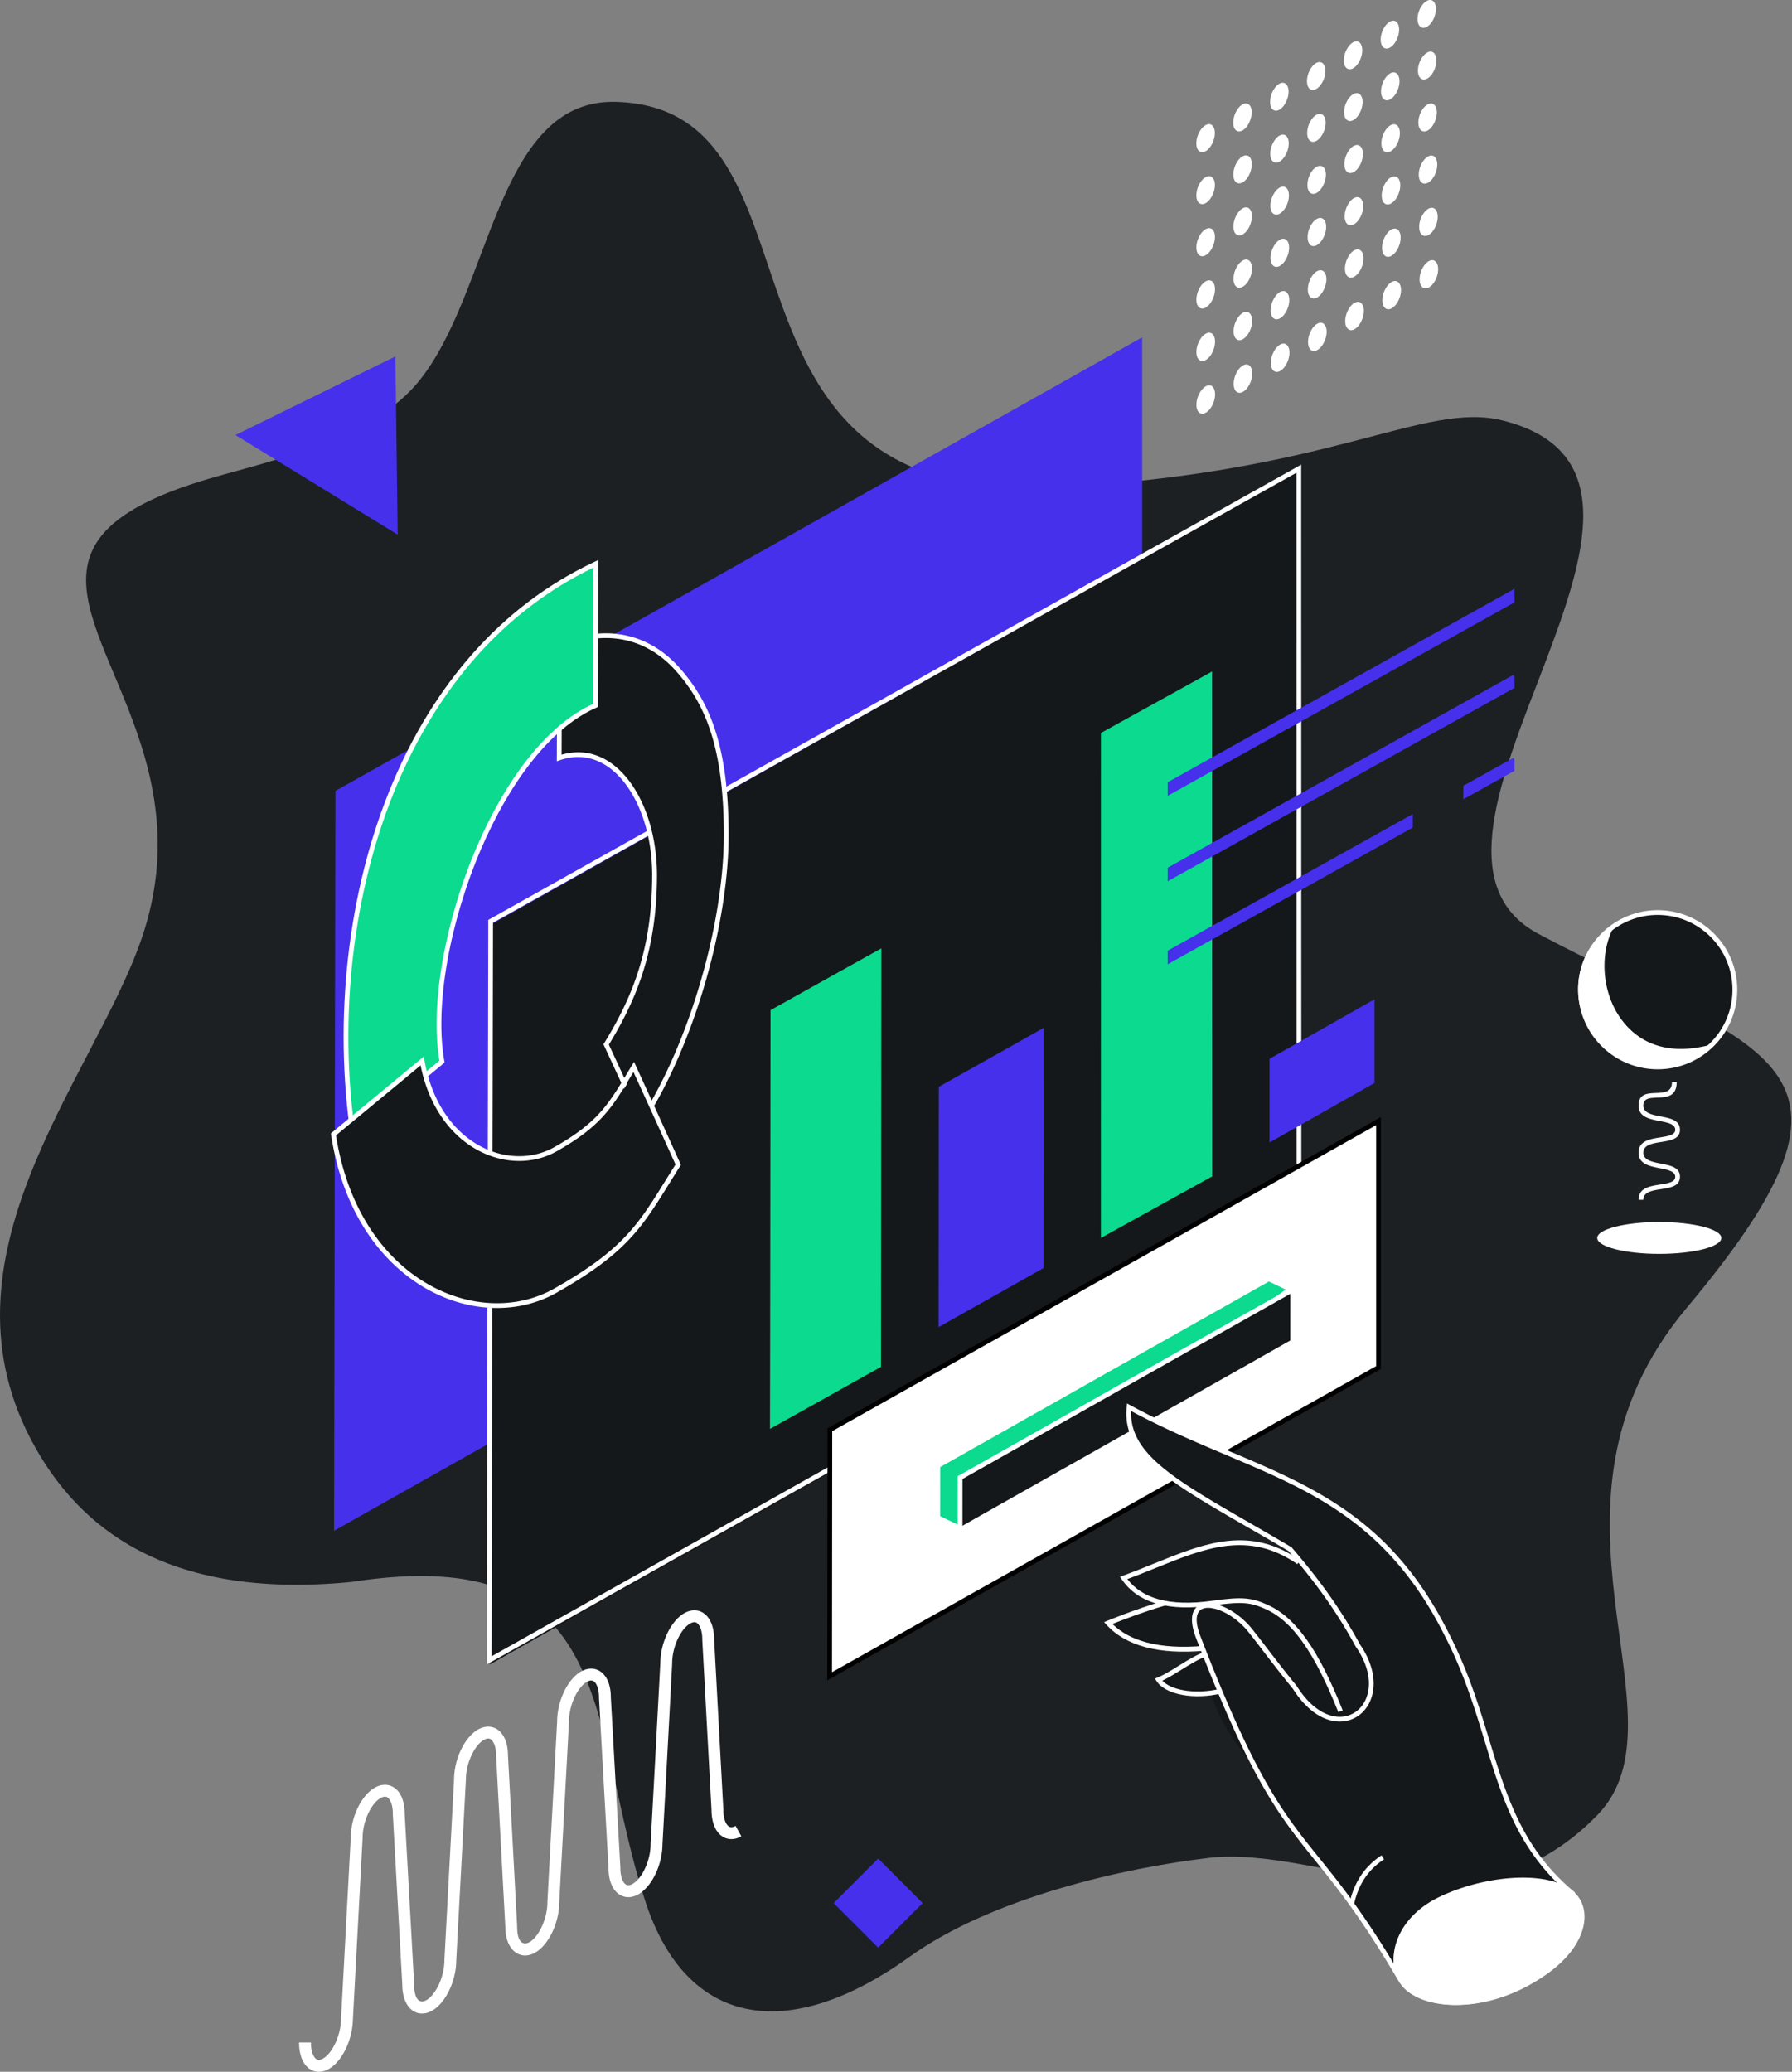 <svg xmlns="http://www.w3.org/2000/svg" width="571" height="660"><rect width="100%" height="100%" fill="#808080" stroke="none"/><g fill="none" fill-rule="evenodd"><path fill="#1C2023" d="M70.83 151.296c22.812-6.22 49.063-13.387 62.377-29.543 23.48-28.493 24.65-90.347 63.014-89.297 71.273 1.95 23.153 128.326 138.548 122.852 89.576-4.249 118.72-27.688 144.046-21.354 74.839 18.714-43.36 134.593 11.474 163.592 72.295 38.236 113.277 40.28 47.232 119.003-53.61 63.9 1.873 130.478-28.58 161.72-40.23 41.272-88.054 9.37-123.904 13.613-26.799 3.172-68.887 12.578-95.2 31.48-39.294 28.228-71.315 21.848-84.185-17.579-18.368-56.269-8.359-115.059-93.675-101.82-60.258 5.943-87.028-18.616-100.62-42.634-34.21-60.447 18.313-117.521 33.728-162.238 20.152-58.46-25.898-95.932-16.327-122.148 3.655-10.009 15.418-18.378 42.073-25.647"/><path fill="#4630EB" d="M363.942 107.465c-42.8 24.057-85.573 48.091-128.4 72.168-42.772 24.047-85.666 48.176-128.665 72.32l-.213 117.732-.212 117.965c42.955-24.188 85.901-48.388 128.798-72.554 42.913-24.173 85.811-48.327 128.7-72.47.015-39.193.014-78.42.012-117.58 0-39.16-.002-78.32-.02-117.58"/><path fill="#15181A" d="M413.6 150.046c-42.84 24.045-85.636 48.11-128.422 72.16-42.83 24.073-85.682 48.12-128.589 72.25-.06 39.234-.17 78.568-.246 117.837-.077 39.301-.154 78.603-.214 117.937 42.963-24.198 85.916-48.443 128.855-72.635 42.92-24.182 85.793-48.354 128.656-72.486.004-39.254-.024-78.41-.02-117.598.005-39.155-.024-78.344-.02-117.465"/><path fill="#FFF" d="M413.104 150.596c-35.055 19.609-70.08 39.23-105.095 58.844l-22.459 12.581c-18.813 10.538-37.63 21.071-56.455 31.608-23.988 13.427-47.99 26.862-72.007 40.321-.036 23.33-.09 46.696-.143 70.062-.036 15.724-.072 31.447-.103 47.16l-.002 1.047c-.075 38.465-.15 76.93-.21 115.427a173341.92 173341.92 0 0067.662-38.01c20.11-11.3 40.218-22.6 60.323-33.888a301662.9 301662.9 0 0042.803-24.036c28.586-16.054 57.158-32.1 85.726-48.127.002-19.457-.004-38.89-.01-58.314-.007-19.56-.012-39.11-.01-58.67.002-19.518-.004-39.045-.01-58.567-.006-19.154-.011-38.304-.01-57.438zM307.27 208.122c35.389-19.825 70.79-39.656 106.22-59.474l1.126-.63v1.29c-.002 19.562.003 39.142.01 58.726.006 19.522.012 39.05.01 58.568-.003 19.559.003 39.11.01 58.67.005 19.571.011 39.152.009 58.756v.444l-.385.216a236366.38 236366.38 0 00-86.111 48.343c-14.263 8.01-28.53 16.023-42.802 24.036-20.105 11.288-40.213 22.588-60.323 33.888-22.927 12.884-45.857 25.77-68.79 38.642l-1.128.633.002-1.292c.06-38.928.136-77.824.212-116.719l.002-1.047c.031-15.713.067-31.436.103-47.16.054-23.514.108-47.028.144-70.506l.001-.444.385-.215c24.145-13.532 48.274-27.038 72.39-40.537 18.825-10.537 37.642-21.07 56.456-31.608l22.459-12.58z"/><path fill="#15181A" d="M204.491 356.866c16.01-25.09 26.63-63.403 26.661-91.316.03-27.913-5.736-42.102-15.181-52.897-9.446-10.796-22.64-14.03-37.455-7.64a12513.16 12513.16 0 01-.083 35.766c17.069-5.925 30.147 14.167 30.102 37.499-.046 23.332-6.081 38.888-15.283 53.96 3.768 8.216 7.537 16.431 11.24 24.628"/><path fill="#FFF" d="M204.602 355.73c7.573-12.051 13.902-27.001 18.426-42.318 4.833-16.368 7.601-33.14 7.617-47.232.016-13.845-1.42-24.277-4.042-32.58-2.609-8.258-6.395-14.406-11.096-19.718-4.727-5.341-10.398-8.782-16.737-10.06-6.033-1.218-12.691-.479-19.742 2.44-.008 5.794-.016 11.578-.029 17.36-.011 5.605-.027 11.206-.05 16.803a18.86 18.86 0 015.29-.768c4.975.01 9.467 2.123 13.233 5.73 3.713 3.559 6.72 8.577 8.776 14.46 1.996 5.708 3.098 12.238 3.085 19.035-.023 11.726-1.57 21.5-4.28 30.24-2.671 8.61-6.467 16.206-11.048 23.665l.062.132c3.575 7.708 7.15 15.414 10.535 22.812zm19.887-41.9c-4.711 15.953-11.372 31.52-19.357 43.891l-.756 1.173-.58-1.267c-3.767-8.247-7.44-16.164-11.113-24.082l-.399-.86.211-.342c4.614-7.472 8.434-15.06 11.103-23.663 2.669-8.606 4.192-18.237 4.215-29.798.012-6.63-1.06-12.99-3.002-18.545-1.978-5.658-4.854-10.47-8.395-13.863-3.49-3.343-7.626-5.301-12.177-5.31-1.866-.004-3.807.318-5.807 1.005l-1.013.347.005-1.062c.025-5.946.042-11.888.055-17.833.012-5.947.02-11.9.03-17.86v-.499l.458-.195c7.513-3.204 14.637-4.028 21.107-2.723 6.673 1.346 12.628 4.952 17.578 10.545 4.835 5.463 8.727 11.783 11.406 20.263 2.664 8.436 4.124 19.014 4.108 33.028-.016 14.235-2.806 31.156-7.677 47.65zm-63.482 299.867l-1.46-27.086-1.458-27.148v-.097c.003-1.836-.326-3.3-.89-4.305-.246-.44-.526-.766-.829-.968a1.458 1.458 0 00-.816-.257c-.383 0-.833.136-1.343.423-1.499.845-2.906 2.658-3.964 4.912-1.103 2.348-1.79 5.11-1.794 7.737v.096c-.513 9.64-1.026 19.254-1.539 28.855-.512 9.6-1.026 19.187-1.54 28.775-.02 3.174-.848 6.485-2.164 9.283-1.388 2.949-3.354 5.396-5.555 6.636-1.078.608-2.15.895-3.177.893a5.146 5.146 0 01-2.9-.886c-.803-.538-1.488-1.3-2.025-2.258-.853-1.521-1.354-3.592-1.364-6.065l-.714-12.821c-.767-13.784-1.535-27.566-2.302-41.411v-.112c.014-1.84-.31-3.306-.872-4.31-.246-.437-.525-.762-.827-.964a1.452 1.452 0 00-.804-.254c-.393-.003-.854.135-1.373.428-1.507.85-2.914 2.663-3.968 4.916-1.103 2.358-1.787 5.135-1.79 7.79v.097l-2.107 39.325-.982 18.31h-.001c-.038 3.17-.865 6.49-2.182 9.296-1.372 2.922-3.31 5.349-5.503 6.583-1.075.606-2.144.892-3.17.89a5.141 5.141 0 01-2.9-.888c-.806-.541-1.491-1.305-2.028-2.264-.867-1.547-1.37-3.66-1.366-6.18h3.773c-.003 1.841.326 3.315.893 4.327.734 1.31 1.642 1.543 2.948.807 1.489-.838 2.88-2.647 3.934-4.892 1.113-2.37 1.808-5.157 1.829-7.79v-.082l.981-18.31c.702-13.098 1.405-26.195 2.107-39.326.022-3.189.837-6.498 2.146-9.295 1.378-2.943 3.332-5.378 5.537-6.622 1.099-.62 2.19-.91 3.236-.902a5.191 5.191 0 012.892.891c.803.539 1.488 1.3 2.024 2.255.855 1.523 1.352 3.596 1.348 6.077.766 13.842 1.533 27.622 2.3 41.402l.714 12.822v.104c-.012 8.3 5.022 6.13 7.83.166 1.111-2.363 1.806-5.137 1.81-7.763v-.096l1.539-28.775 1.54-28.855c.02-3.175.839-6.472 2.148-9.257 1.377-2.932 3.333-5.363 5.533-6.603 1.081-.61 2.158-.899 3.192-.897a5.156 5.156 0 012.903.88c.81.54 1.5 1.307 2.042 2.273.853 1.52 1.354 3.587 1.363 6.063l1.46 27.148c.425 7.916.851 15.825 1.277 23.727l.181 3.367v.104c-.061 8.167 4.931 6.402 7.84.189 1.107-2.366 1.796-5.143 1.8-7.764v-.096c.482-9.032.972-18.07 1.462-27.117.55-10.156 1.101-20.322 1.643-30.497.02-3.173.832-6.472 2.135-9.26 1.37-2.93 3.313-5.356 5.508-6.593 1.097-.619 2.188-.909 3.231-.901a5.167 5.167 0 012.878.885c.8.535 1.48 1.292 2.014 2.244.853 1.52 1.35 3.596 1.345 6.09.718 12.85 1.436 25.662 2.154 38.477l.88 15.687v.104c-.003 1.828.326 3.292.891 4.299.745 1.327 1.674 1.546 2.99.804 1.505-.848 2.908-2.663 3.96-4.908 1.109-2.362 1.795-5.137 1.797-7.76v-.105c.54-9.807 1.057-19.363 1.562-28.785.515-9.6 1.024-19.21 1.534-28.847.02-3.169.84-6.47 2.149-9.26 1.379-2.941 3.333-5.376 5.53-6.613 1.077-.607 2.149-.895 3.178-.894a5.136 5.136 0 012.898.885c.804.538 1.489 1.3 2.026 2.26.854 1.523 1.355 3.601 1.365 6.088a245366.202 245366.202 0 002.938 54.215v.097c-.002 1.845.328 3.32.897 4.332.248.443.53.771.834.975.244.163.517.25.809.25.382 0 .833-.136 1.343-.425l1.85 3.308c-1.082.611-2.16.9-3.193.9a5.163 5.163 0 01-2.91-.888c-.806-.54-1.493-1.304-2.033-2.266-.857-1.526-1.36-3.605-1.37-6.09l-1.47-27.08-1.468-27.135v-.097c.003-1.848-.327-3.322-.892-4.33-.247-.441-.526-.768-.827-.97a1.415 1.415 0 00-.797-.246c-.378 0-.824.134-1.33.419-1.5.845-2.905 2.657-3.96 4.906-1.105 2.353-1.79 5.122-1.793 7.756v.096c-.51 9.637-1.02 19.246-1.535 28.846-.524 9.779-1.044 19.406-1.56 28.8h-.001c-.021 3.158-.84 6.462-2.152 9.26-1.377 2.934-3.327 5.372-5.529 6.614-1.083.61-2.16.9-3.193.898a5.174 5.174 0 01-2.912-.888c-.807-.54-1.495-1.307-2.035-2.268-.853-1.52-1.354-3.586-1.364-6.05l-.88-15.686c-.719-12.818-1.437-25.633-2.155-38.485v-.111c.013-1.855-.31-3.324-.87-4.325-.243-.433-.52-.754-.816-.953a1.421 1.421 0 00-.791-.247c-.39-.003-.85.134-1.367.426-1.497.843-2.893 2.647-3.94 4.887-1.097 2.348-1.777 5.115-1.78 7.754v.096c-.541 10.176-1.092 20.342-1.642 30.498-.491 9.046-.981 18.085-1.463 27.116-.021 3.156-.842 6.466-2.155 9.27-1.377 2.94-3.327 5.388-5.52 6.636-1.095.623-2.181.914-3.22.906a5.195 5.195 0 01-2.893-.894c-.799-.536-1.484-1.295-2.024-2.249-.872-1.538-1.38-3.627-1.374-6.109m277.977-256.831c-29 16.326-58.033 32.687-87.068 49.008-29.099 16.356-58.168 32.731-87.234 49.076l-.074 78.322c29.08-16.365 58.193-32.73 87.306-49.104 29.046-16.338 58.092-32.676 87.072-49 0-26.123 0-52.212-.002-78.302"/><path fill="#000" d="M438.49 358.44c-8.22 4.624-16.44 9.251-24.661 13.879-20.506 11.542-41.023 23.092-61.542 34.621a108944.6 108944.6 0 00-47.98 26.98c-13.045 7.339-26.087 14.675-39.128 22.006l-.072 76.785c18.248-10.265 36.508-20.53 54.774-30.797 10.553-5.932 21.108-11.865 31.663-17.8l.929-.522c28.694-16.133 57.388-32.267 86.017-48.387V358.44zm-25.401 12.558l25.784-14.512 1.127-.633v80.24l-.385.216c-28.757 16.193-57.58 32.398-86.402 48.604l-.928.522a206964.24 206964.24 0 01-31.664 17.8c-18.64 10.478-37.278 20.954-55.9 31.43l-1.127.635c.026-26.755.053-53.509.075-80.263l.385-.216c13.17-7.403 26.34-14.811 39.512-22.221 15.988-8.994 31.98-17.99 47.98-26.98a92830.287 92830.287 0 0061.543-34.622z"/><path fill="#0BDA8F" d="M404.737 407.558L351.98 437.15l-52.889 29.713-.013 16.503 6.877 3.27 46.05-32.99 59.608-42.819z"/><path fill="#FFF" d="M404.317 408.248l-52.323 29.513-52.414 29.61-.01 15.643 6.036 2.886 45.605-32.853 58.469-42.234-5.363-2.565zm-53.06 28.193l53.004-29.897 8.366 4-60.537 43.728-46.333 33.378-7.692-3.678.013-17.49 53.179-30.041z"/><path fill="#15181A" d="M411.613 410.6c-17.56 9.895-35.128 19.774-52.647 29.68-17.567 9.935-35.186 19.873-52.779 29.803l-.012 16.553c17.595-9.966 35.23-19.88 52.817-29.81 17.502-9.882 35.09-19.79 52.618-29.72l.003-16.507"/><path fill="#FFF" d="M411.116 412.182l-13.783 7.772a25458.417 25458.417 0 00-37.996 21.448 54298.886 54298.886 0 01-42.166 23.835l-10.486 5.923-.011 14.905c11.838-6.71 22.182-12.546 32.52-18.38 6.48-3.656 12.958-7.31 19.429-10.968 5.057-2.858 10.121-5.718 15.19-8.58 13.047-7.37 26.118-14.751 37.3-21.092l.003-14.863zm-14.524 6.445l14.909-8.407 1.126-.635-.003 18.344-.385.218a23412.343 23412.343 0 01-37.686 21.316l-15.19 8.58c-6.471 3.658-12.949 7.313-19.429 10.97-11.768 6.64-23.544 13.284-33.646 19.011l-1.127.64.014-18.396 11.255-6.358c14.062-7.943 28.131-15.89 42.167-23.835 12.647-7.158 25.32-14.302 37.995-21.448zM384.15 39.876c-1.625.911-2.953 3.521-2.952 5.802 0 2.282 1.33 3.4 2.957 2.488 1.627-.913 2.939-3.507 2.937-5.792-.003-2.285-1.317-3.41-2.942-2.498zm71.122 43.321c-1.632.918-2.95 3.539-2.931 5.842.018 2.304 1.366 3.414 3 2.495 1.633-.919 2.927-3.51 2.908-5.818-.02-2.307-1.344-3.437-2.977-2.519zm-.136-16.693c-1.63.917-2.945 3.527-2.927 5.83.019 2.304 1.364 3.434 2.995 2.517 1.63-.917 2.922-3.522 2.903-5.825-.02-2.302-1.342-3.438-2.971-2.522zm-.137-16.637c-1.626.915-2.938 3.52-2.92 5.818.017 2.3 1.36 3.416 2.988 2.5 1.628-.915 2.918-3.518 2.898-5.811-.02-2.294-1.34-3.422-2.966-2.507zm-.135-16.574c-1.624.913-2.934 3.498-2.916 5.788.018 2.29 1.359 3.4 2.983 2.485 1.625-.913 2.913-3.501 2.894-5.79-.02-2.29-1.338-3.396-2.961-2.483zm-.135-16.519c-1.621.912-2.929 3.49-2.911 5.767.018 2.276 1.356 3.391 2.978 2.48 1.622-.913 2.907-3.505 2.888-5.78-.02-2.275-1.335-3.378-2.955-2.467zM454.594.32c-1.618.91-2.924 3.496-2.906 5.764.018 2.267 1.354 3.365 2.973 2.454 1.62-.91 2.902-3.491 2.883-5.757-.019-2.266-1.332-3.371-2.95-2.461zm-11.17 89.522c-1.637.92-2.952 3.533-2.937 5.843.015 2.31 1.357 3.429 2.994 2.51 1.638-.92 2.953-3.534 2.937-5.838-.017-2.305-1.359-3.434-2.995-2.515zm-.116-16.695c-1.633.917-2.939 3.525-2.924 5.83.016 2.306 1.347 3.431 2.982 2.513 1.634-.918 2.948-3.53 2.931-5.835-.017-2.304-1.356-3.426-2.99-2.508zm-.116-16.65c-1.63.916-2.933 3.519-2.918 5.82.015 2.3 1.344 3.413 2.976 2.496 1.632-.917 2.943-3.513 2.926-5.813-.016-2.3-1.353-3.418-2.984-2.502zm-.115-16.585c-1.627.914-2.928 3.501-2.913 5.789.016 2.286 1.342 3.405 2.971 2.49 1.629-.915 2.938-3.515 2.92-5.8-.015-2.287-1.35-3.393-2.978-2.479zm-.113-16.521c-1.625.917-2.924 3.489-2.91 5.767.016 2.277 1.34 3.398 2.967 2.484 1.625-.913 2.932-3.521 2.916-5.798-.017-2.277-1.349-3.37-2.973-2.453zm-.114-16.476c-1.622.91-2.919 3.495-2.903 5.764.014 2.269 1.336 3.38 2.96 2.469 1.623-.912 2.927-3.5 2.91-5.768-.016-2.268-1.346-3.377-2.967-2.465zM431.582 96.49c-1.632.916-2.954 3.538-2.942 5.849.013 2.312 1.356 3.426 2.99 2.509 1.633-.918 2.955-3.529 2.941-5.84-.013-2.31-1.356-3.435-2.989-2.518zm-.094-16.717c-1.63.916-2.95 3.531-2.937 5.838.012 2.307 1.353 3.427 2.984 2.512 1.63-.916 2.95-3.53 2.936-5.836-.013-2.307-1.354-3.429-2.983-2.514zm-.095-16.651c-1.626.913-2.943 3.527-2.93 5.825.011 2.298 1.35 3.41 2.977 2.496 1.628-.914 2.945-3.513 2.932-5.815-.014-2.301-1.352-3.42-2.979-2.506zm-.093-16.598c-1.624.912-2.939 3.507-2.927 5.796.013 2.288 1.348 3.411 2.973 2.499 1.625-.913 2.94-3.525 2.927-5.812-.014-2.288-1.35-3.394-2.973-2.483zm-.094-16.533c-1.62.91-2.933 3.495-2.921 5.774.012 2.28 1.345 3.395 2.967 2.484 1.623-.911 2.935-3.512 2.922-5.791-.014-2.279-1.348-3.377-2.968-2.467zm-.094-16.487c-1.617.908-2.928 3.5-2.916 5.77.013 2.271 1.344 3.392 2.963 2.478 1.62-.914 2.93-3.51 2.916-5.779-.013-2.27-1.344-3.378-2.963-2.47zm-11.394 89.633c-1.636.919-2.933 3.537-2.924 5.854.01 2.318 1.323 3.439 2.96 2.52 1.638-.92 2.974-3.533 2.963-5.846-.01-2.312-1.363-3.446-3-2.528zm-.074-16.727c-1.633.917-2.928 3.524-2.918 5.832.01 2.309 1.32 3.45 2.955 2.532 1.635-.918 2.968-3.54 2.957-5.843-.01-2.303-1.36-3.438-2.994-2.521zm-.073-16.655c-1.63.916-2.923 3.512-2.913 5.811.009 2.3 1.318 3.433 2.95 2.516 1.631-.916 2.963-3.53 2.952-5.83-.01-2.298-1.359-3.412-2.989-2.497zm-.073-16.6c-1.627.914-2.918 3.492-2.909 5.781.01 2.29 1.317 3.425 2.945 2.51 1.63-.915 2.958-3.529 2.947-5.818-.01-2.29-1.356-3.387-2.983-2.473zm-.073-16.544c-1.624.912-2.912 3.487-2.903 5.769.01 2.28 1.314 3.407 2.94 2.494 1.626-.913 2.952-3.517 2.941-5.797-.01-2.28-1.353-3.379-2.978-2.466zm-.072-16.509c-1.622.91-2.908 3.499-2.899 5.775.01 2.277 1.312 3.39 2.935 2.48 1.623-.912 2.947-3.505 2.937-5.776-.011-2.271-1.351-3.39-2.973-2.479zm-11.46 89.681c-1.633.912-2.96 3.536-2.953 5.855.007 2.32 1.345 3.441 2.978 2.524 1.634-.917 2.96-3.536 2.953-5.854-.008-2.318-1.347-3.436-2.979-2.525zm-.054-16.74c-1.628.915-2.953 3.534-2.947 5.844.007 2.31 1.343 3.433 2.974 2.517 1.63-.915 2.955-3.533 2.947-5.841-.008-2.31-1.344-3.434-2.974-2.52zm-.052-16.666c-1.626.913-2.948 3.521-2.942 5.822.007 2.301 1.34 3.416 2.968 2.502 1.628-.914 2.95-3.52 2.942-5.82-.007-2.3-1.341-3.417-2.968-2.504zm-.052-16.61c-1.624.91-2.943 3.512-2.937 5.8.006 2.287 1.338 3.407 2.963 2.495 1.625-.912 2.945-3.517 2.937-5.808-.008-2.291-1.34-3.4-2.963-2.488zm-.052-16.558c-1.62.91-2.938 3.506-2.931 5.789.006 2.283 1.335 3.391 2.957 2.48 1.622-.91 2.94-3.514 2.932-5.796-.008-2.282-1.337-3.383-2.958-2.473zm-.052-16.52c-1.617.909-2.932 3.508-2.926 5.786.006 2.278 1.333 3.392 2.952 2.484 1.62-.91 2.934-3.508 2.927-5.785-.008-2.277-1.335-3.393-2.953-2.485zm-11.58 89.735c-1.636.918-2.961 3.545-2.958 5.866.004 2.32 1.337 3.447 2.974 2.528 1.638-.92 2.947-3.532 2.942-5.852-.005-2.32-1.322-3.46-2.958-2.542zm-.031-16.752c-1.633.917-2.957 3.534-2.953 5.845.004 2.312 1.334 3.444 2.968 2.531 1.635-.913 2.946-3.529 2.945-5.84-.002-2.31-1.327-3.452-2.96-2.536zm-.032-16.669c-1.63.916-2.95 3.522-2.947 5.824.003 2.303 1.331 3.422 2.963 2.507 1.631-.916 2.944-3.517 2.94-5.82-.006-2.3-1.326-3.425-2.956-2.51zm-.031-16.622c-1.627.913-2.946 3.513-2.942 5.802.003 2.289 1.329 3.414 2.958 2.5 1.628-.915 2.939-3.519 2.934-5.807-.006-2.288-1.323-3.409-2.95-2.495zm-.032-16.56c-1.624.912-2.94 3.506-2.936 5.79.003 2.285 1.326 3.398 2.952 2.485 1.626-.912 2.934-3.515 2.929-5.794-.005-2.279-1.32-3.393-2.945-2.48zm-.03-16.54c-1.622.91-2.936 3.503-2.932 5.787.003 2.284 1.324 3.399 2.947 2.487 1.623-.91 2.93-3.503 2.924-5.782-.005-2.279-1.318-3.403-2.94-2.493zm-11.693 89.788c-1.64.919-2.979 3.55-2.978 5.871 0 2.323 1.342 3.458 2.983 2.538 1.642-.92 2.966-3.54 2.963-5.862-.002-2.321-1.328-3.467-2.968-2.547zm-.01-16.754c-1.637.913-2.974 3.537-2.973 5.85 0 2.314 1.34 3.44 2.978 2.522 1.638-.919 2.96-3.536 2.957-5.85-.002-2.312-1.326-3.436-2.962-2.522zm-.011-16.681c-1.634.916-2.968 3.53-2.968 5.83.001 2.299 1.338 3.423 2.973 2.506 1.636-.917 2.955-3.53 2.953-5.828-.002-2.299-1.324-3.424-2.958-2.508zm-.01-16.626c-1.631.915-2.963 3.505-2.963 5.8 0 2.294 1.335 3.414 2.968 2.5 1.633-.916 2.949-3.527 2.947-5.817-.002-2.289-1.321-3.397-2.952-2.483zm-.01-16.57c-1.629.913-2.959 3.505-2.958 5.787.001 2.281 1.333 3.398 2.963 2.484 1.63-.914 2.944-3.51 2.941-5.794-.002-2.286-1.318-3.39-2.947-2.478z"/><path fill="#0BDA8F" d="M112.721 360.922c9.38-7.726 18.8-15.492 28.18-23.259-5.912-32.732 16.015-98.798 48.58-113.21.062-14.988.083-29.976.104-45.006-65.358 30.726-86.502 115.071-76.864 181.475"/><path fill="#FFF" d="M113.042 360.074c4.374-3.588 8.756-7.184 13.138-10.785 4.617-3.794 9.234-7.592 13.841-11.391-3.047-17.673 1.792-44.649 11.933-68.185 8.852-20.544 21.762-38.507 37.026-45.471.03-7.351.05-14.698.067-22.048.014-7.118.025-14.24.035-21.371-29.509 14.187-49.895 39.354-62.414 68.79-14.697 34.555-18.558 74.983-13.626 110.46zm14.1-9.616c-4.73 3.886-9.461 7.769-14.181 11.64l-1.038.851-.194-1.329c-5.253-36.043-1.45-77.347 13.544-112.6 12.808-30.114 33.78-55.818 64.247-70.081l1.08-.506-.003 1.19c-.01 7.533-.021 15.054-.037 22.57-.016 7.52-.037 15.033-.069 22.542l-.002.494-.449.197c-15.075 6.645-27.888 24.457-36.691 44.886-10.12 23.485-14.916 50.371-11.763 67.756l.079.436-.343.282c-4.72 3.893-9.45 7.785-14.18 11.672z"/><path fill="#15181A" d="M106.452 362.039c7.186 47.41 46.455 63.76 71.15 49.865 24.693-13.895 28.026-22.392 39.357-40.19-4.695-10.387-9.473-20.797-14.25-31.208-7.12 11.69-10.09 17.826-25.043 26.246-14.952 8.42-37.903-.8-42.775-28.134a13856.156 13856.156 0 01-28.44 23.42"/><path fill="#FFF" d="M107.06 361.688c1.569 10.079 4.6 18.722 8.631 25.94 5.802 10.386 13.676 17.819 22.244 22.324 8.546 4.493 17.785 6.075 26.341 4.769 4.35-.664 8.52-2.075 12.334-4.23 21.703-12.261 26.68-20.282 35.414-34.356.972-1.566 1.992-3.21 3.225-5.158-4.516-10.029-8.96-19.757-13.403-29.48l-.68 1.13c-6.19 10.288-9.746 16.198-23.754 24.118a23.851 23.851 0 01-7.54 2.708c-5.512.99-11.443.107-16.91-2.664-5.448-2.76-10.433-7.393-14.08-13.914-2.145-3.837-3.826-8.329-4.865-13.476a9997.264 9997.264 0 01-13.154 10.89 19241.77 19241.77 0 01-13.803 11.399zm7.315 26.681c-4.174-7.472-7.296-16.428-8.873-26.878l-.064-.423.333-.274c4.704-3.883 9.42-7.776 14.135-11.674 4.716-3.898 9.431-7.801 14.136-11.705l.995-.825.227 1.28c.977 5.504 2.695 10.256 4.935 14.263 3.491 6.243 8.25 10.673 13.441 13.303 5.17 2.62 10.771 3.455 15.972 2.521a22.336 22.336 0 007.062-2.536c13.66-7.723 17.14-13.507 23.2-23.578.383-.638.78-1.297 1.42-2.353l.737-1.215.87 1.905c4.71 10.306 9.42 20.61 13.89 30.544l.168.371-.22.348a686.126 686.126 0 00-3.434 5.494c-8.865 14.285-13.917 22.426-35.957 34.879-3.975 2.245-8.32 3.716-12.847 4.407-8.862 1.353-18.424-.282-27.262-4.93-8.818-4.636-16.912-12.27-22.864-22.924z"/><path fill="#15181A" d="M500.83 603.764L445.691 630.6c-17.924-30.803-17.103-27.556-24.17-35.521-2.358-2.657-6.442-8.124-11.515-14.977-2.979-4.022-5.702-8.868-9.058-14.824-3.41-6.051-12.094-14.315-14.865-25.733l-.36-.194c-8.722.953-14.336-.564-16.84-4.552 4.415-1.838 9.25-5.806 13.745-7.3l.048-2.1-.101-.425c-12.404.965-23.145-.955-29.765-7.965 0 0 8.88-3.58 18.093-6.189-5.493-1.22-9.581-3.86-12.337-7.935 19.891-7.184 36.842-18.53 55.976-5.054a256.276 256.276 0 00-3.648-4.372c-32.331-19.286-52.852-28.134-51.086-45.347 16.69 9.596 39.435 16.898 65.701 30.767 17.05 15.203 28.788 29.221 35.211 42.054 16.3 31.856 13.715 60.954 40.108 82.832"/><path fill="#FFF" d="M426.44 545.438c-3.782-9.485-7.436-16.754-11.236-22.137-3.75-5.314-7.633-8.767-11.914-10.682-2.336-1.045-4.158-1.674-6.551-1.876-2.439-.205-5.492.024-10.275.699-7.06.997-13.002.813-17.824-.552-4.897-1.385-8.64-3.981-11.231-7.788l-.543-.797.91-.327c3.352-1.204 6.704-2.562 9.994-3.895 15.889-6.438 30.356-12.3 46.47-1.02l-.865 1.227c-15.44-10.81-29.548-5.093-45.04 1.184-2.961 1.2-5.972 2.42-9.12 3.573 2.355 3.078 5.631 5.211 9.83 6.4 4.622 1.307 10.36 1.477 17.214.51 4.903-.692 8.052-.925 10.603-.71 2.596.218 4.548.89 7.04 2.004 4.536 2.03 8.62 5.646 12.532 11.187 3.863 5.474 7.571 12.845 11.4 22.448l-1.393.552z"/><path fill="#FFF" d="M371.302 511.45c-7.243 2.118-14.256 4.851-16.86 5.896 2.91 2.835 6.611 4.73 10.859 5.872 5.253 1.413 11.344 1.678 17.807 1.15l.118 1.552c-6.613.54-12.868.262-18.3-1.199-4.912-1.32-9.148-3.608-12.368-7.128l-.76-.831 1.024-.426c.026-.01 8.875-3.693 18.075-6.382l.405 1.497zm18.007 28.003c-4.414 1.058-8.847 1.164-12.519.5-3.835-.692-6.878-2.239-8.285-4.44l-.487-.76.843-.345c2.003-.82 4.35-2.274 6.733-3.75 2.913-1.805 5.876-3.641 8.451-4.483l.482 1.444c-2.41.787-5.286 2.57-8.114 4.322-2.1 1.301-4.174 2.587-6.058 3.47 1.35 1.461 3.75 2.516 6.712 3.051 3.473.627 7.68.524 11.88-.482l.362 1.473zm103.134 89.197c-19.726 14.274-42.024 11.87-47.026 2.042-3.65-7.172-.17-19.104 12.985-25.409 14.766-7.077 35.091-8.592 42.579-1.437 5.182 4.95 4.001 15.73-8.538 24.804"/><path fill="#FFF" d="M493.239 628.63a57.353 57.353 0 01-7.718 4.695c-8.319 4.191-16.651 5.747-23.596 5.315-7.052-.438-12.71-2.93-15.546-6.81a10.706 10.706 0 01-1.009-1.684c-1.782-3.681-1.803-8.489.246-13.18 2.024-4.636 6.07-9.169 12.433-12.374.183-.092.404-.2.662-.323 7.63-3.643 16.74-5.812 24.811-6.083 7.705-.26 14.504 1.218 18.264 4.797a9.47 9.47 0 011.13 1.285c1.72 2.353 2.389 5.51 1.704 9.02-.67 3.432-2.639 7.21-6.193 10.891-1.458 1.51-3.18 3.005-5.188 4.451zm-8.396 3.36a55.787 55.787 0 007.51-4.572c1.94-1.397 3.595-2.831 4.988-4.275 3.338-3.458 5.18-6.97 5.798-10.136.603-3.088.035-5.837-1.444-7.86a8.116 8.116 0 00-.952-1.087c-3.446-3.28-9.85-4.628-17.173-4.381-7.874.265-16.763 2.382-24.21 5.936-.179.086-.39.19-.633.312-6.02 3.034-9.836 7.29-11.73 11.63-1.872 4.285-1.87 8.64-.27 11.945l.102.203c.219.428.477.843.771 1.246 2.572 3.518 7.818 5.786 14.413 6.196 6.704.416 14.764-1.094 22.83-5.157z"/><path fill="#4630EB" d="M437.972 318.341c-11.162 6.322-22.323 12.64-33.452 18.957 0 8.888-.002 17.777-.004 26.665 11.163-6.318 22.293-12.635 33.456-18.957v-26.665m-105.446 9.124c-11.142 6.25-22.282 12.5-33.39 18.752l-.058 76.548c11.146-6.294 22.292-12.55 33.437-18.809.015-25.497.03-50.994.01-76.49"/><path fill="#0BDA8F" d="M248.684 320.04c10.1-5.643 20.2-11.287 31.013-17.291l1.132-.63c-.038 44.44-.073 88.88-.115 133.321l-.387.217-10.012 5.598c-7.935 4.438-15.875 8.879-23.831 13.318l-1.138.634.003-1.296c.028-10.955.049-21.926.064-32.902.016-10.976.027-21.955.04-32.927l.068-66.274 3.163-1.767zm119.508-96.16c5.63-3.11 11.258-6.222 16.879-9.333l1.138-.63.001 1.289c.016 15.953.013 31.895.011 47.824-.001 10.577-.003 21.148 0 31.714.005 13.256.01 26.521.017 39.786.006 13.265.015 26.53.029 39.786v.443l-2.886 1.595a25698.182 25698.182 0 00-31.45 17.393l-1.139.63v-1.29c-.014-15.913-.008-31.84-.003-47.764.004-10.61.007-21.22.006-31.824v-1.191c-.005-26.09-.009-52.244.003-78.366v-.442l.39-.216c5.663-3.135 11.333-6.27 17.004-9.403"/><path fill="#0BDA8F" d="M385.199 216.959c-5.245 2.902-10.497 5.805-15.749 8.707-5.544 3.064-11.088 6.128-16.624 9.192-.012 25.988-.008 52.006-.004 77.962v1.192c.002 10.609-.002 21.224-.005 31.84-.006 15.502-.01 31.006.001 46.498 10.091-5.591 20.209-11.18 30.329-16.77l2.106-1.164c-.013-13.115-.021-26.239-.028-39.362-.007-13.272-.011-26.543-.016-39.806-.004-10.571-.002-21.148 0-31.73.002-15.508.004-31.028-.01-46.56m-106.397 87.189a14016.92 14016.92 0 00-29.886 16.561l-2.389 1.326-.069 64.982c-.01 10.904-.022 21.817-.038 32.725a29800.35 29800.35 0 01-.06 31.411c7.578-4.202 15.142-8.405 22.702-12.606l9.628-5.349.112-129.05z"/><path fill="#15181A" d="M528.203 290.968c-13.438 0-24.332 10.894-24.332 24.332 0 13.437 10.894 24.331 24.332 24.331s24.332-10.894 24.332-24.331c0-13.438-10.894-24.332-24.332-24.332"/><path fill="#FFF" d="M528.203 291.47a23.753 23.753 0 00-16.85 6.98 23.754 23.754 0 00-6.98 16.85c0 6.58 2.667 12.538 6.98 16.85a23.754 23.754 0 0016.85 6.98c6.58 0 12.538-2.668 16.85-6.98a23.754 23.754 0 006.98-16.85 23.749 23.749 0 00-6.98-16.85 23.754 23.754 0 00-16.85-6.98zm-17.922 5.908a25.265 25.265 0 0117.922-7.424 25.266 25.266 0 0117.922 7.424 25.266 25.266 0 017.423 17.922 25.266 25.266 0 01-7.423 17.921 25.266 25.266 0 01-17.922 7.424c-7 0-13.336-2.837-17.922-7.424a25.265 25.265 0 01-7.424-17.921c0-7 2.837-13.336 7.424-17.922z"/><path fill="#FFF" d="M513.274 295.094c-5.727 4.475-9.403 11.396-9.403 19.164 0 13.492 11.085 24.43 24.76 24.43a24.868 24.868 0 0014.78-4.829c-27.434 5.597-37.61-22.21-30.137-38.765"/><path fill="#FFF" d="M511.07 298.902a23.185 23.185 0 00-4.375 6.102 22.636 22.636 0 00-2.34 10.054c0 6.38 2.637 12.155 6.9 16.335 4.263 4.181 10.152 6.767 16.658 6.767 2.59 0 5.081-.41 7.41-1.166a23.717 23.717 0 003.67-1.542c-5.331.553-9.945-.212-13.835-1.91-4.047-1.769-7.3-4.545-9.756-7.9-2.445-3.342-4.097-7.256-4.954-11.318-1.094-5.188-.888-10.626.623-15.422zm-5.72 5.465a24.763 24.763 0 017.025-8.581l2.38-1.848-1.236 2.72c-2.332 5.135-2.863 11.42-1.608 17.374.816 3.866 2.384 7.586 4.703 10.754 2.307 3.154 5.36 5.761 9.153 7.418 4.463 1.95 9.965 2.588 16.507 1.261l3.294-.668-2.7 1.974a25.154 25.154 0 01-7.076 3.618 25.474 25.474 0 01-7.88 1.24c-6.918 0-13.182-2.75-17.716-7.197-4.535-4.446-7.339-10.589-7.339-17.374 0-3.83.896-7.457 2.492-10.691zm-75.488 302.629c.687-3.51 1.892-6.593 3.616-9.25 1.73-2.667 3.976-4.895 6.737-6.686l.799 1.252c-2.585 1.677-4.684 3.758-6.296 6.243-1.618 2.493-2.752 5.402-3.403 8.726l-1.453-.285z"/><path fill="#4630EB" d="M372.074 302.86l78.084-43.528v4.306l-78.084 43.55v-4.328zm0-26.438l110.123-61.421.384.68v3.434l-110.507 61.636v-4.329zm0-27.229l110.507-61.635v4.328l-110.507 61.636v-4.329zm94.183 1.137l16.023-8.937.3.533v3.628l-16.323 9.081v-4.305z"/><path fill="#FFF" d="M528.71 389.309c-10.919 0-19.77 2.27-19.77 5.069 0 2.8 8.851 5.069 19.77 5.069 10.918 0 19.77-2.27 19.77-5.07 0-2.799-8.852-5.068-19.77-5.068"/><path fill="#4630EB" d="M125.987 113.548l-25.482 12.525-25.482 12.523 25.852 15.864 25.853 15.863-.37-28.387zM294.01 606.267l-14.194-14.193-14.194 14.193 14.194 14.194z"/><path fill="#FFF" d="M522.12 382.212c0-3.772 3.518-4.324 6.875-4.851 2.427-.381 4.75-.745 4.802-2.423.054-1.804-2.362-2.28-4.877-2.775-3.33-.655-6.8-1.338-6.8-4.955 0-3.769 3.554-4.336 6.924-4.873 2.439-.39 4.757-.76 4.754-2.424-.004-1.823-2.425-2.292-4.929-2.777-3.316-.642-6.75-1.307-6.75-4.931 0-3.793 2.784-3.904 5.69-4.019 2.416-.096 4.945-.196 4.945-3.484h1.506c0 4.726-3.269 4.855-6.392 4.98-2.167.085-4.242.168-4.242 2.523 0 2.389 2.81 2.933 5.525 3.46 3.122.603 6.14 1.188 6.147 4.248.007 2.94-2.93 3.409-6.018 3.902-2.752.439-5.654.901-5.654 3.395 0 2.385 2.848 2.945 5.582 3.483 3.155.62 6.186 1.217 6.09 4.291v.003c-.092 2.915-3.017 3.374-6.073 3.854-2.734.429-5.6.878-5.6 3.373h-1.505zM445.343 630.6c-11.348-19.36-19.244-29.163-26.192-37.79-11.524-14.307-20.458-25.398-38.022-70.915-1.458-3.781-1.622-6.5-.918-8.306.508-1.304 1.442-2.142 2.664-2.568 1.145-.4 2.532-.42 4.039-.112 3.833.783 8.579 3.736 11.969 7.935 1.34 1.66 2.846 3.625 4.574 5.88 2.65 3.459 5.825 7.602 9.682 12.32l.03.036.024.038c4.47 7.103 9.637 9.92 13.948 9.806a8.733 8.733 0 004.7-1.489c1.36-.92 2.475-2.236 3.235-3.854 1.961-4.18 1.548-10.353-3.068-16.99l-.035-.05-.01-.018a153.015 153.015 0 00-9.151-14.799c-3.45-4.928-7.428-10.016-12.248-15.631-4.66-2.759-9.032-5.279-13.133-7.642-24.95-14.38-39.993-23.051-38.425-38.227l.116-1.127.998.542c10.748 5.84 21.177 10.253 31.14 14.468 28.049 11.868 52.423 22.18 70.508 58.453h-.002c6.03 11.7 9.49 23.005 12.771 33.72 5.616 18.341 10.697 34.937 27.306 48.605l-.96 1.164c-16.961-13.958-22.106-30.761-27.792-49.333-3.262-10.654-6.704-21.895-12.675-33.48l-.005-.009c-17.834-35.768-41.97-45.98-69.743-57.731-9.67-4.092-19.777-8.368-30.238-13.977-.579 13.527 14 21.932 37.76 35.626 4.166 2.401 8.61 4.963 13.252 7.711l.107.064.082.096c4.88 5.68 8.912 10.836 12.42 15.846a154.18 154.18 0 019.237 14.925c4.927 7.114 5.318 13.826 3.156 18.433-.875 1.865-2.17 3.389-3.755 4.461a10.24 10.24 0 01-5.512 1.75c-4.788.125-10.451-2.882-15.24-10.47-3.882-4.75-7.043-8.876-9.683-12.321-1.726-2.253-3.23-4.215-4.55-5.851-3.173-3.93-7.568-6.684-11.092-7.403-1.245-.254-2.36-.248-3.24.059a2.8 2.8 0 00-1.75 1.688c-.576 1.476-.393 3.826.918 7.224 17.474 45.286 26.345 56.3 37.79 70.508 6.988 8.676 14.93 18.534 26.322 37.972l-1.31.762z"/></g></svg>